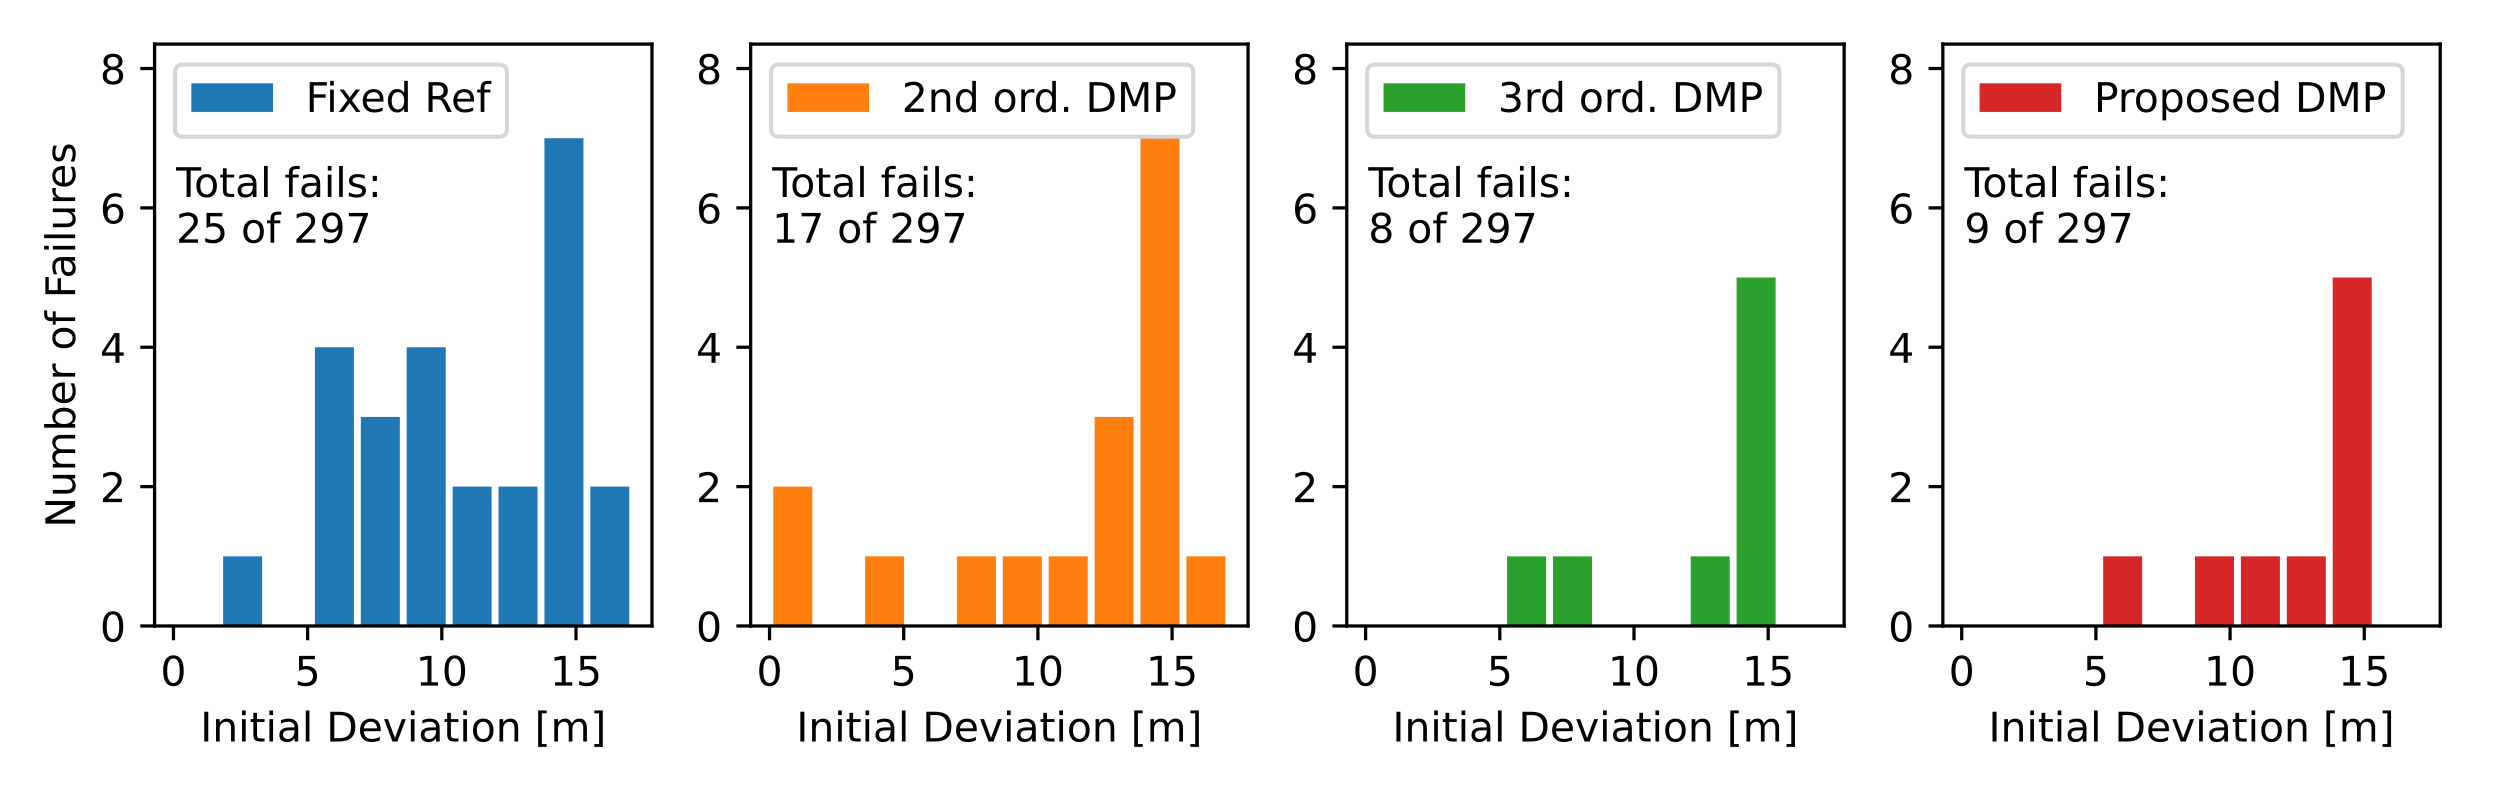 <?xml version="1.0" encoding="utf-8" standalone="no"?>
<!DOCTYPE svg PUBLIC "-//W3C//DTD SVG 1.1//EN"
  "http://www.w3.org/Graphics/SVG/1.1/DTD/svg11.dtd">
<!-- Created with matplotlib (https://matplotlib.org/) -->
<svg height="194.4pt" version="1.1" viewBox="0 0 612 194.4" width="612pt" xmlns="http://www.w3.org/2000/svg" xmlns:xlink="http://www.w3.org/1999/xlink">
 <defs>
  <style type="text/css">*{stroke-linecap:butt;stroke-linejoin:round;}</style>
 </defs>
 <g id="figure_1">
  <g id="patch_1">
   <path d="M 0 194.4 
L 612 194.4 
L 612 0 
L 0 0 
z
" style="fill:#ffffff;"/>
  </g>
  <g id="axes_1">
   <g id="patch_2">
    <path d="M 37.841 153.244 
L 159.6 153.244 
L 159.6 10.8 
L 37.841 10.8 
z
" style="fill:#ffffff;"/>
   </g>
   <g id="patch_3">
    <path clip-path="url(#p7f975243f3)" d="M 43.375 153.244 
L 52.927 153.244 
L 52.927 153.244 
L 43.375 153.244 
z
" style="fill:#1f77b4;"/>
   </g>
   <g id="patch_4">
    <path clip-path="url(#p7f975243f3)" d="M 54.613 153.244 
L 64.165 153.244 
L 64.165 136.185 
L 54.613 136.185 
z
" style="fill:#1f77b4;"/>
   </g>
   <g id="patch_5">
    <path clip-path="url(#p7f975243f3)" d="M 65.85 153.244 
L 75.402 153.244 
L 75.402 153.244 
L 65.85 153.244 
z
" style="fill:#1f77b4;"/>
   </g>
   <g id="patch_6">
    <path clip-path="url(#p7f975243f3)" d="M 77.088 153.244 
L 86.64 153.244 
L 86.64 85.007 
L 77.088 85.007 
z
" style="fill:#1f77b4;"/>
   </g>
   <g id="patch_7">
    <path clip-path="url(#p7f975243f3)" d="M 88.326 153.244 
L 97.878 153.244 
L 97.878 102.066 
L 88.326 102.066 
z
" style="fill:#1f77b4;"/>
   </g>
   <g id="patch_8">
    <path clip-path="url(#p7f975243f3)" d="M 99.563 153.244 
L 109.115 153.244 
L 109.115 85.007 
L 99.563 85.007 
z
" style="fill:#1f77b4;"/>
   </g>
   <g id="patch_9">
    <path clip-path="url(#p7f975243f3)" d="M 110.801 153.244 
L 120.353 153.244 
L 120.353 119.125 
L 110.801 119.125 
z
" style="fill:#1f77b4;"/>
   </g>
   <g id="patch_10">
    <path clip-path="url(#p7f975243f3)" d="M 122.038 153.244 
L 131.59 153.244 
L 131.59 119.125 
L 122.038 119.125 
z
" style="fill:#1f77b4;"/>
   </g>
   <g id="patch_11">
    <path clip-path="url(#p7f975243f3)" d="M 133.276 153.244 
L 142.828 153.244 
L 142.828 33.83 
L 133.276 33.83 
z
" style="fill:#1f77b4;"/>
   </g>
   <g id="patch_12">
    <path clip-path="url(#p7f975243f3)" d="M 144.514 153.244 
L 154.066 153.244 
L 154.066 119.125 
L 144.514 119.125 
z
" style="fill:#1f77b4;"/>
   </g>
   <g id="matplotlib.axis_1">
    <g id="xtick_1">
     <g id="line2d_1">
      <defs>
       <path d="M 0 0 
L 0 3.5 
" id="md93d2b5dda" style="stroke:#000000;stroke-width:0.8;"/>
      </defs>
      <g>
       <use style="stroke:#000000;stroke-width:0.8;" x="42.462" xlink:href="#md93d2b5dda" y="153.244"/>
      </g>
     </g>
     <g id="text_1">
      <!-- 0 -->
      <g transform="translate(39.28 167.842)scale(0.1 -0.1)">
       <defs>
        <path d="M 31.781 66.406 
Q 24.172 66.406 20.328 58.906 
Q 16.5 51.422 16.5 36.375 
Q 16.5 21.391 20.328 13.891 
Q 24.172 6.391 31.781 6.391 
Q 39.453 6.391 43.281 13.891 
Q 47.125 21.391 47.125 36.375 
Q 47.125 51.422 43.281 58.906 
Q 39.453 66.406 31.781 66.406 
z
M 31.781 74.219 
Q 44.047 74.219 50.516 64.516 
Q 56.984 54.828 56.984 36.375 
Q 56.984 17.969 50.516 8.266 
Q 44.047 -1.422 31.781 -1.422 
Q 19.531 -1.422 13.062 8.266 
Q 6.594 17.969 6.594 36.375 
Q 6.594 54.828 13.062 64.516 
Q 19.531 74.219 31.781 74.219 
z
" id="DejaVuSans-48"/>
       </defs>
       <use xlink:href="#DejaVuSans-48"/>
      </g>
     </g>
    </g>
    <g id="xtick_2">
     <g id="line2d_2">
      <g>
       <use style="stroke:#000000;stroke-width:0.8;" x="75.309" xlink:href="#md93d2b5dda" y="153.244"/>
      </g>
     </g>
     <g id="text_2">
      <!-- 5 -->
      <g transform="translate(72.128 167.842)scale(0.1 -0.1)">
       <defs>
        <path d="M 10.797 72.906 
L 49.516 72.906 
L 49.516 64.594 
L 19.828 64.594 
L 19.828 46.734 
Q 21.969 47.469 24.109 47.828 
Q 26.266 48.188 28.422 48.188 
Q 40.625 48.188 47.75 41.5 
Q 54.891 34.812 54.891 23.391 
Q 54.891 11.625 47.562 5.094 
Q 40.234 -1.422 26.906 -1.422 
Q 22.312 -1.422 17.547 -0.641 
Q 12.797 0.141 7.719 1.703 
L 7.719 11.625 
Q 12.109 9.234 16.797 8.062 
Q 21.484 6.891 26.703 6.891 
Q 35.156 6.891 40.078 11.328 
Q 45.016 15.766 45.016 23.391 
Q 45.016 31 40.078 35.438 
Q 35.156 39.891 26.703 39.891 
Q 22.75 39.891 18.812 39.016 
Q 14.891 38.141 10.797 36.281 
z
" id="DejaVuSans-53"/>
       </defs>
       <use xlink:href="#DejaVuSans-53"/>
      </g>
     </g>
    </g>
    <g id="xtick_3">
     <g id="line2d_3">
      <g>
       <use style="stroke:#000000;stroke-width:0.8;" x="108.157" xlink:href="#md93d2b5dda" y="153.244"/>
      </g>
     </g>
     <g id="text_3">
      <!-- 10 -->
      <g transform="translate(101.795 167.842)scale(0.1 -0.1)">
       <defs>
        <path d="M 12.406 8.297 
L 28.516 8.297 
L 28.516 63.922 
L 10.984 60.406 
L 10.984 69.391 
L 28.422 72.906 
L 38.281 72.906 
L 38.281 8.297 
L 54.391 8.297 
L 54.391 0 
L 12.406 0 
z
" id="DejaVuSans-49"/>
       </defs>
       <use xlink:href="#DejaVuSans-49"/>
       <use x="63.623" xlink:href="#DejaVuSans-48"/>
      </g>
     </g>
    </g>
    <g id="xtick_4">
     <g id="line2d_4">
      <g>
       <use style="stroke:#000000;stroke-width:0.8;" x="141.005" xlink:href="#md93d2b5dda" y="153.244"/>
      </g>
     </g>
     <g id="text_4">
      <!-- 15 -->
      <g transform="translate(134.642 167.842)scale(0.1 -0.1)">
       <use xlink:href="#DejaVuSans-49"/>
       <use x="63.623" xlink:href="#DejaVuSans-53"/>
      </g>
     </g>
    </g>
    <g id="text_5">
     <!-- Initial Deviation [m] -->
     <g transform="translate(49.019 181.52)scale(0.1 -0.1)">
      <defs>
       <path d="M 9.812 72.906 
L 19.672 72.906 
L 19.672 0 
L 9.812 0 
z
" id="DejaVuSans-73"/>
       <path d="M 54.891 33.016 
L 54.891 0 
L 45.906 0 
L 45.906 32.719 
Q 45.906 40.484 42.875 44.328 
Q 39.844 48.188 33.797 48.188 
Q 26.516 48.188 22.312 43.547 
Q 18.109 38.922 18.109 30.906 
L 18.109 0 
L 9.078 0 
L 9.078 54.688 
L 18.109 54.688 
L 18.109 46.188 
Q 21.344 51.125 25.703 53.562 
Q 30.078 56 35.797 56 
Q 45.219 56 50.047 50.172 
Q 54.891 44.344 54.891 33.016 
z
" id="DejaVuSans-110"/>
       <path d="M 9.422 54.688 
L 18.406 54.688 
L 18.406 0 
L 9.422 0 
z
M 9.422 75.984 
L 18.406 75.984 
L 18.406 64.594 
L 9.422 64.594 
z
" id="DejaVuSans-105"/>
       <path d="M 18.312 70.219 
L 18.312 54.688 
L 36.812 54.688 
L 36.812 47.703 
L 18.312 47.703 
L 18.312 18.016 
Q 18.312 11.328 20.141 9.422 
Q 21.969 7.516 27.594 7.516 
L 36.812 7.516 
L 36.812 0 
L 27.594 0 
Q 17.188 0 13.234 3.875 
Q 9.281 7.766 9.281 18.016 
L 9.281 47.703 
L 2.688 47.703 
L 2.688 54.688 
L 9.281 54.688 
L 9.281 70.219 
z
" id="DejaVuSans-116"/>
       <path d="M 34.281 27.484 
Q 23.391 27.484 19.188 25 
Q 14.984 22.516 14.984 16.5 
Q 14.984 11.719 18.141 8.906 
Q 21.297 6.109 26.703 6.109 
Q 34.188 6.109 38.703 11.406 
Q 43.219 16.703 43.219 25.484 
L 43.219 27.484 
z
M 52.203 31.203 
L 52.203 0 
L 43.219 0 
L 43.219 8.297 
Q 40.141 3.328 35.547 0.953 
Q 30.953 -1.422 24.312 -1.422 
Q 15.922 -1.422 10.953 3.297 
Q 6 8.016 6 15.922 
Q 6 25.141 12.172 29.828 
Q 18.359 34.516 30.609 34.516 
L 43.219 34.516 
L 43.219 35.406 
Q 43.219 41.609 39.141 45 
Q 35.062 48.391 27.688 48.391 
Q 23 48.391 18.547 47.266 
Q 14.109 46.141 10.016 43.891 
L 10.016 52.203 
Q 14.938 54.109 19.578 55.047 
Q 24.219 56 28.609 56 
Q 40.484 56 46.344 49.844 
Q 52.203 43.703 52.203 31.203 
z
" id="DejaVuSans-97"/>
       <path d="M 9.422 75.984 
L 18.406 75.984 
L 18.406 0 
L 9.422 0 
z
" id="DejaVuSans-108"/>
       <path id="DejaVuSans-32"/>
       <path d="M 19.672 64.797 
L 19.672 8.109 
L 31.594 8.109 
Q 46.688 8.109 53.688 14.938 
Q 60.688 21.781 60.688 36.531 
Q 60.688 51.172 53.688 57.984 
Q 46.688 64.797 31.594 64.797 
z
M 9.812 72.906 
L 30.078 72.906 
Q 51.266 72.906 61.172 64.094 
Q 71.094 55.281 71.094 36.531 
Q 71.094 17.672 61.125 8.828 
Q 51.172 0 30.078 0 
L 9.812 0 
z
" id="DejaVuSans-68"/>
       <path d="M 56.203 29.594 
L 56.203 25.203 
L 14.891 25.203 
Q 15.484 15.922 20.484 11.062 
Q 25.484 6.203 34.422 6.203 
Q 39.594 6.203 44.453 7.469 
Q 49.312 8.734 54.109 11.281 
L 54.109 2.781 
Q 49.266 0.734 44.188 -0.344 
Q 39.109 -1.422 33.891 -1.422 
Q 20.797 -1.422 13.156 6.188 
Q 5.516 13.812 5.516 26.812 
Q 5.516 40.234 12.766 48.109 
Q 20.016 56 32.328 56 
Q 43.359 56 49.781 48.891 
Q 56.203 41.797 56.203 29.594 
z
M 47.219 32.234 
Q 47.125 39.594 43.094 43.984 
Q 39.062 48.391 32.422 48.391 
Q 24.906 48.391 20.391 44.141 
Q 15.875 39.891 15.188 32.172 
z
" id="DejaVuSans-101"/>
       <path d="M 2.984 54.688 
L 12.5 54.688 
L 29.594 8.797 
L 46.688 54.688 
L 56.203 54.688 
L 35.688 0 
L 23.484 0 
z
" id="DejaVuSans-118"/>
       <path d="M 30.609 48.391 
Q 23.391 48.391 19.188 42.75 
Q 14.984 37.109 14.984 27.297 
Q 14.984 17.484 19.156 11.844 
Q 23.344 6.203 30.609 6.203 
Q 37.797 6.203 41.984 11.859 
Q 46.188 17.531 46.188 27.297 
Q 46.188 37.016 41.984 42.703 
Q 37.797 48.391 30.609 48.391 
z
M 30.609 56 
Q 42.328 56 49.016 48.375 
Q 55.719 40.766 55.719 27.297 
Q 55.719 13.875 49.016 6.219 
Q 42.328 -1.422 30.609 -1.422 
Q 18.844 -1.422 12.172 6.219 
Q 5.516 13.875 5.516 27.297 
Q 5.516 40.766 12.172 48.375 
Q 18.844 56 30.609 56 
z
" id="DejaVuSans-111"/>
       <path d="M 8.594 75.984 
L 29.297 75.984 
L 29.297 69 
L 17.578 69 
L 17.578 -6.203 
L 29.297 -6.203 
L 29.297 -13.188 
L 8.594 -13.188 
z
" id="DejaVuSans-91"/>
       <path d="M 52 44.188 
Q 55.375 50.25 60.062 53.125 
Q 64.75 56 71.094 56 
Q 79.641 56 84.281 50.016 
Q 88.922 44.047 88.922 33.016 
L 88.922 0 
L 79.891 0 
L 79.891 32.719 
Q 79.891 40.578 77.094 44.375 
Q 74.312 48.188 68.609 48.188 
Q 61.625 48.188 57.562 43.547 
Q 53.516 38.922 53.516 30.906 
L 53.516 0 
L 44.484 0 
L 44.484 32.719 
Q 44.484 40.625 41.703 44.406 
Q 38.922 48.188 33.109 48.188 
Q 26.219 48.188 22.156 43.531 
Q 18.109 38.875 18.109 30.906 
L 18.109 0 
L 9.078 0 
L 9.078 54.688 
L 18.109 54.688 
L 18.109 46.188 
Q 21.188 51.219 25.484 53.609 
Q 29.781 56 35.688 56 
Q 41.656 56 45.828 52.969 
Q 50 49.953 52 44.188 
z
" id="DejaVuSans-109"/>
       <path d="M 30.422 75.984 
L 30.422 -13.188 
L 9.719 -13.188 
L 9.719 -6.203 
L 21.391 -6.203 
L 21.391 69 
L 9.719 69 
L 9.719 75.984 
z
" id="DejaVuSans-93"/>
      </defs>
      <use xlink:href="#DejaVuSans-73"/>
      <use x="29.492" xlink:href="#DejaVuSans-110"/>
      <use x="92.871" xlink:href="#DejaVuSans-105"/>
      <use x="120.654" xlink:href="#DejaVuSans-116"/>
      <use x="159.863" xlink:href="#DejaVuSans-105"/>
      <use x="187.646" xlink:href="#DejaVuSans-97"/>
      <use x="248.926" xlink:href="#DejaVuSans-108"/>
      <use x="276.709" xlink:href="#DejaVuSans-32"/>
      <use x="308.496" xlink:href="#DejaVuSans-68"/>
      <use x="385.498" xlink:href="#DejaVuSans-101"/>
      <use x="447.021" xlink:href="#DejaVuSans-118"/>
      <use x="506.201" xlink:href="#DejaVuSans-105"/>
      <use x="533.984" xlink:href="#DejaVuSans-97"/>
      <use x="595.264" xlink:href="#DejaVuSans-116"/>
      <use x="634.473" xlink:href="#DejaVuSans-105"/>
      <use x="662.256" xlink:href="#DejaVuSans-111"/>
      <use x="723.438" xlink:href="#DejaVuSans-110"/>
      <use x="786.816" xlink:href="#DejaVuSans-32"/>
      <use x="818.604" xlink:href="#DejaVuSans-91"/>
      <use x="857.617" xlink:href="#DejaVuSans-109"/>
      <use x="955.029" xlink:href="#DejaVuSans-93"/>
     </g>
    </g>
   </g>
   <g id="matplotlib.axis_2">
    <g id="ytick_1">
     <g id="line2d_5">
      <defs>
       <path d="M 0 0 
L -3.5 0 
" id="m0d7e232a7a" style="stroke:#000000;stroke-width:0.8;"/>
      </defs>
      <g>
       <use style="stroke:#000000;stroke-width:0.8;" x="37.841" xlink:href="#m0d7e232a7a" y="153.244"/>
      </g>
     </g>
     <g id="text_6">
      <!-- 0 -->
      <g transform="translate(24.478 157.043)scale(0.1 -0.1)">
       <use xlink:href="#DejaVuSans-48"/>
      </g>
     </g>
    </g>
    <g id="ytick_2">
     <g id="line2d_6">
      <g>
       <use style="stroke:#000000;stroke-width:0.8;" x="37.841" xlink:href="#m0d7e232a7a" y="119.125"/>
      </g>
     </g>
     <g id="text_7">
      <!-- 2 -->
      <g transform="translate(24.478 122.925)scale(0.1 -0.1)">
       <defs>
        <path d="M 19.188 8.297 
L 53.609 8.297 
L 53.609 0 
L 7.328 0 
L 7.328 8.297 
Q 12.938 14.109 22.625 23.891 
Q 32.328 33.688 34.812 36.531 
Q 39.547 41.844 41.422 45.531 
Q 43.312 49.219 43.312 52.781 
Q 43.312 58.594 39.234 62.25 
Q 35.156 65.922 28.609 65.922 
Q 23.969 65.922 18.812 64.312 
Q 13.672 62.703 7.812 59.422 
L 7.812 69.391 
Q 13.766 71.781 18.938 73 
Q 24.125 74.219 28.422 74.219 
Q 39.75 74.219 46.484 68.547 
Q 53.219 62.891 53.219 53.422 
Q 53.219 48.922 51.531 44.891 
Q 49.859 40.875 45.406 35.406 
Q 44.188 33.984 37.641 27.219 
Q 31.109 20.453 19.188 8.297 
z
" id="DejaVuSans-50"/>
       </defs>
       <use xlink:href="#DejaVuSans-50"/>
      </g>
     </g>
    </g>
    <g id="ytick_3">
     <g id="line2d_7">
      <g>
       <use style="stroke:#000000;stroke-width:0.8;" x="37.841" xlink:href="#m0d7e232a7a" y="85.007"/>
      </g>
     </g>
     <g id="text_8">
      <!-- 4 -->
      <g transform="translate(24.478 88.806)scale(0.1 -0.1)">
       <defs>
        <path d="M 37.797 64.312 
L 12.891 25.391 
L 37.797 25.391 
z
M 35.203 72.906 
L 47.609 72.906 
L 47.609 25.391 
L 58.016 25.391 
L 58.016 17.188 
L 47.609 17.188 
L 47.609 0 
L 37.797 0 
L 37.797 17.188 
L 4.891 17.188 
L 4.891 26.703 
z
" id="DejaVuSans-52"/>
       </defs>
       <use xlink:href="#DejaVuSans-52"/>
      </g>
     </g>
    </g>
    <g id="ytick_4">
     <g id="line2d_8">
      <g>
       <use style="stroke:#000000;stroke-width:0.8;" x="37.841" xlink:href="#m0d7e232a7a" y="50.889"/>
      </g>
     </g>
     <g id="text_9">
      <!-- 6 -->
      <g transform="translate(24.478 54.688)scale(0.1 -0.1)">
       <defs>
        <path d="M 33.016 40.375 
Q 26.375 40.375 22.484 35.828 
Q 18.609 31.297 18.609 23.391 
Q 18.609 15.531 22.484 10.953 
Q 26.375 6.391 33.016 6.391 
Q 39.656 6.391 43.531 10.953 
Q 47.406 15.531 47.406 23.391 
Q 47.406 31.297 43.531 35.828 
Q 39.656 40.375 33.016 40.375 
z
M 52.594 71.297 
L 52.594 62.312 
Q 48.875 64.062 45.094 64.984 
Q 41.312 65.922 37.594 65.922 
Q 27.828 65.922 22.672 59.328 
Q 17.531 52.734 16.797 39.406 
Q 19.672 43.656 24.016 45.922 
Q 28.375 48.188 33.594 48.188 
Q 44.578 48.188 50.953 41.516 
Q 57.328 34.859 57.328 23.391 
Q 57.328 12.156 50.688 5.359 
Q 44.047 -1.422 33.016 -1.422 
Q 20.359 -1.422 13.672 8.266 
Q 6.984 17.969 6.984 36.375 
Q 6.984 53.656 15.188 63.938 
Q 23.391 74.219 37.203 74.219 
Q 40.922 74.219 44.703 73.484 
Q 48.484 72.75 52.594 71.297 
z
" id="DejaVuSans-54"/>
       </defs>
       <use xlink:href="#DejaVuSans-54"/>
      </g>
     </g>
    </g>
    <g id="ytick_5">
     <g id="line2d_9">
      <g>
       <use style="stroke:#000000;stroke-width:0.8;" x="37.841" xlink:href="#m0d7e232a7a" y="16.771"/>
      </g>
     </g>
     <g id="text_10">
      <!-- 8 -->
      <g transform="translate(24.478 20.57)scale(0.1 -0.1)">
       <defs>
        <path d="M 31.781 34.625 
Q 24.75 34.625 20.719 30.859 
Q 16.703 27.094 16.703 20.516 
Q 16.703 13.922 20.719 10.156 
Q 24.75 6.391 31.781 6.391 
Q 38.812 6.391 42.859 10.172 
Q 46.922 13.969 46.922 20.516 
Q 46.922 27.094 42.891 30.859 
Q 38.875 34.625 31.781 34.625 
z
M 21.922 38.812 
Q 15.578 40.375 12.031 44.719 
Q 8.5 49.078 8.5 55.328 
Q 8.5 64.062 14.719 69.141 
Q 20.953 74.219 31.781 74.219 
Q 42.672 74.219 48.875 69.141 
Q 55.078 64.062 55.078 55.328 
Q 55.078 49.078 51.531 44.719 
Q 48 40.375 41.703 38.812 
Q 48.828 37.156 52.797 32.312 
Q 56.781 27.484 56.781 20.516 
Q 56.781 9.906 50.312 4.234 
Q 43.844 -1.422 31.781 -1.422 
Q 19.734 -1.422 13.25 4.234 
Q 6.781 9.906 6.781 20.516 
Q 6.781 27.484 10.781 32.312 
Q 14.797 37.156 21.922 38.812 
z
M 18.312 54.391 
Q 18.312 48.734 21.844 45.562 
Q 25.391 42.391 31.781 42.391 
Q 38.141 42.391 41.719 45.562 
Q 45.312 48.734 45.312 54.391 
Q 45.312 60.062 41.719 63.234 
Q 38.141 66.406 31.781 66.406 
Q 25.391 66.406 21.844 63.234 
Q 18.312 60.062 18.312 54.391 
z
" id="DejaVuSans-56"/>
       </defs>
       <use xlink:href="#DejaVuSans-56"/>
      </g>
     </g>
    </g>
    <g id="text_11">
     <!-- Number of Failures -->
     <g transform="translate(18.398 129.16)rotate(-90)scale(0.1 -0.1)">
      <defs>
       <path d="M 9.812 72.906 
L 23.094 72.906 
L 55.422 11.922 
L 55.422 72.906 
L 64.984 72.906 
L 64.984 0 
L 51.703 0 
L 19.391 60.984 
L 19.391 0 
L 9.812 0 
z
" id="DejaVuSans-78"/>
       <path d="M 8.5 21.578 
L 8.5 54.688 
L 17.484 54.688 
L 17.484 21.922 
Q 17.484 14.156 20.5 10.266 
Q 23.531 6.391 29.594 6.391 
Q 36.859 6.391 41.078 11.031 
Q 45.312 15.672 45.312 23.688 
L 45.312 54.688 
L 54.297 54.688 
L 54.297 0 
L 45.312 0 
L 45.312 8.406 
Q 42.047 3.422 37.719 1 
Q 33.406 -1.422 27.688 -1.422 
Q 18.266 -1.422 13.375 4.438 
Q 8.5 10.297 8.5 21.578 
z
M 31.109 56 
z
" id="DejaVuSans-117"/>
       <path d="M 48.688 27.297 
Q 48.688 37.203 44.609 42.844 
Q 40.531 48.484 33.406 48.484 
Q 26.266 48.484 22.188 42.844 
Q 18.109 37.203 18.109 27.297 
Q 18.109 17.391 22.188 11.75 
Q 26.266 6.109 33.406 6.109 
Q 40.531 6.109 44.609 11.75 
Q 48.688 17.391 48.688 27.297 
z
M 18.109 46.391 
Q 20.953 51.266 25.266 53.625 
Q 29.594 56 35.594 56 
Q 45.562 56 51.781 48.094 
Q 58.016 40.188 58.016 27.297 
Q 58.016 14.406 51.781 6.484 
Q 45.562 -1.422 35.594 -1.422 
Q 29.594 -1.422 25.266 0.953 
Q 20.953 3.328 18.109 8.203 
L 18.109 0 
L 9.078 0 
L 9.078 75.984 
L 18.109 75.984 
z
" id="DejaVuSans-98"/>
       <path d="M 41.109 46.297 
Q 39.594 47.172 37.812 47.578 
Q 36.031 48 33.891 48 
Q 26.266 48 22.188 43.047 
Q 18.109 38.094 18.109 28.812 
L 18.109 0 
L 9.078 0 
L 9.078 54.688 
L 18.109 54.688 
L 18.109 46.188 
Q 20.953 51.172 25.484 53.578 
Q 30.031 56 36.531 56 
Q 37.453 56 38.578 55.875 
Q 39.703 55.766 41.062 55.516 
z
" id="DejaVuSans-114"/>
       <path d="M 37.109 75.984 
L 37.109 68.5 
L 28.516 68.5 
Q 23.688 68.5 21.797 66.547 
Q 19.922 64.594 19.922 59.516 
L 19.922 54.688 
L 34.719 54.688 
L 34.719 47.703 
L 19.922 47.703 
L 19.922 0 
L 10.891 0 
L 10.891 47.703 
L 2.297 47.703 
L 2.297 54.688 
L 10.891 54.688 
L 10.891 58.5 
Q 10.891 67.625 15.141 71.797 
Q 19.391 75.984 28.609 75.984 
z
" id="DejaVuSans-102"/>
       <path d="M 9.812 72.906 
L 51.703 72.906 
L 51.703 64.594 
L 19.672 64.594 
L 19.672 43.109 
L 48.578 43.109 
L 48.578 34.812 
L 19.672 34.812 
L 19.672 0 
L 9.812 0 
z
" id="DejaVuSans-70"/>
       <path d="M 44.281 53.078 
L 44.281 44.578 
Q 40.484 46.531 36.375 47.5 
Q 32.281 48.484 27.875 48.484 
Q 21.188 48.484 17.844 46.438 
Q 14.5 44.391 14.5 40.281 
Q 14.5 37.156 16.891 35.375 
Q 19.281 33.594 26.516 31.984 
L 29.594 31.297 
Q 39.156 29.25 43.188 25.516 
Q 47.219 21.781 47.219 15.094 
Q 47.219 7.469 41.188 3.016 
Q 35.156 -1.422 24.609 -1.422 
Q 20.219 -1.422 15.453 -0.562 
Q 10.688 0.297 5.422 2 
L 5.422 11.281 
Q 10.406 8.688 15.234 7.391 
Q 20.062 6.109 24.812 6.109 
Q 31.156 6.109 34.562 8.281 
Q 37.984 10.453 37.984 14.406 
Q 37.984 18.062 35.516 20.016 
Q 33.062 21.969 24.703 23.781 
L 21.578 24.516 
Q 13.234 26.266 9.516 29.906 
Q 5.812 33.547 5.812 39.891 
Q 5.812 47.609 11.281 51.797 
Q 16.75 56 26.812 56 
Q 31.781 56 36.172 55.266 
Q 40.578 54.547 44.281 53.078 
z
" id="DejaVuSans-115"/>
      </defs>
      <use xlink:href="#DejaVuSans-78"/>
      <use x="74.805" xlink:href="#DejaVuSans-117"/>
      <use x="138.184" xlink:href="#DejaVuSans-109"/>
      <use x="235.596" xlink:href="#DejaVuSans-98"/>
      <use x="299.072" xlink:href="#DejaVuSans-101"/>
      <use x="360.596" xlink:href="#DejaVuSans-114"/>
      <use x="401.709" xlink:href="#DejaVuSans-32"/>
      <use x="433.496" xlink:href="#DejaVuSans-111"/>
      <use x="494.678" xlink:href="#DejaVuSans-102"/>
      <use x="529.883" xlink:href="#DejaVuSans-32"/>
      <use x="561.67" xlink:href="#DejaVuSans-70"/>
      <use x="610.064" xlink:href="#DejaVuSans-97"/>
      <use x="671.344" xlink:href="#DejaVuSans-105"/>
      <use x="699.127" xlink:href="#DejaVuSans-108"/>
      <use x="726.91" xlink:href="#DejaVuSans-117"/>
      <use x="790.289" xlink:href="#DejaVuSans-114"/>
      <use x="829.152" xlink:href="#DejaVuSans-101"/>
      <use x="890.676" xlink:href="#DejaVuSans-115"/>
     </g>
    </g>
   </g>
   <g id="patch_13">
    <path d="M 37.841 153.244 
L 37.841 10.8 
" style="fill:none;stroke:#000000;stroke-linecap:square;stroke-linejoin:miter;stroke-width:0.8;"/>
   </g>
   <g id="patch_14">
    <path d="M 159.6 153.244 
L 159.6 10.8 
" style="fill:none;stroke:#000000;stroke-linecap:square;stroke-linejoin:miter;stroke-width:0.8;"/>
   </g>
   <g id="patch_15">
    <path d="M 37.841 153.244 
L 159.6 153.244 
" style="fill:none;stroke:#000000;stroke-linecap:square;stroke-linejoin:miter;stroke-width:0.8;"/>
   </g>
   <g id="patch_16">
    <path d="M 37.841 10.8 
L 159.6 10.8 
" style="fill:none;stroke:#000000;stroke-linecap:square;stroke-linejoin:miter;stroke-width:0.8;"/>
   </g>
   <g id="text_12">
    <!-- Total fails:  -->
    <g transform="translate(43.119 48.221)scale(0.1 -0.1)">
     <defs>
      <path d="M -0.297 72.906 
L 61.375 72.906 
L 61.375 64.594 
L 35.5 64.594 
L 35.5 0 
L 25.594 0 
L 25.594 64.594 
L -0.297 64.594 
z
" id="DejaVuSans-84"/>
      <path d="M 11.719 12.406 
L 22.016 12.406 
L 22.016 0 
L 11.719 0 
z
M 11.719 51.703 
L 22.016 51.703 
L 22.016 39.312 
L 11.719 39.312 
z
" id="DejaVuSans-58"/>
     </defs>
     <use xlink:href="#DejaVuSans-84"/>
     <use x="44.084" xlink:href="#DejaVuSans-111"/>
     <use x="105.266" xlink:href="#DejaVuSans-116"/>
     <use x="144.475" xlink:href="#DejaVuSans-97"/>
     <use x="205.754" xlink:href="#DejaVuSans-108"/>
     <use x="233.537" xlink:href="#DejaVuSans-32"/>
     <use x="265.324" xlink:href="#DejaVuSans-102"/>
     <use x="300.529" xlink:href="#DejaVuSans-97"/>
     <use x="361.809" xlink:href="#DejaVuSans-105"/>
     <use x="389.592" xlink:href="#DejaVuSans-108"/>
     <use x="417.375" xlink:href="#DejaVuSans-115"/>
     <use x="469.475" xlink:href="#DejaVuSans-58"/>
     <use x="503.166" xlink:href="#DejaVuSans-32"/>
    </g>
    <!-- 25 of 297 -->
    <g transform="translate(43.119 59.419)scale(0.1 -0.1)">
     <defs>
      <path d="M 10.984 1.516 
L 10.984 10.5 
Q 14.703 8.734 18.5 7.812 
Q 22.312 6.891 25.984 6.891 
Q 35.75 6.891 40.891 13.453 
Q 46.047 20.016 46.781 33.406 
Q 43.953 29.203 39.594 26.953 
Q 35.25 24.703 29.984 24.703 
Q 19.047 24.703 12.672 31.312 
Q 6.297 37.938 6.297 49.422 
Q 6.297 60.641 12.938 67.422 
Q 19.578 74.219 30.609 74.219 
Q 43.266 74.219 49.922 64.516 
Q 56.594 54.828 56.594 36.375 
Q 56.594 19.141 48.406 8.859 
Q 40.234 -1.422 26.422 -1.422 
Q 22.703 -1.422 18.891 -0.688 
Q 15.094 0.047 10.984 1.516 
z
M 30.609 32.422 
Q 37.25 32.422 41.125 36.953 
Q 45.016 41.5 45.016 49.422 
Q 45.016 57.281 41.125 61.844 
Q 37.25 66.406 30.609 66.406 
Q 23.969 66.406 20.094 61.844 
Q 16.219 57.281 16.219 49.422 
Q 16.219 41.5 20.094 36.953 
Q 23.969 32.422 30.609 32.422 
z
" id="DejaVuSans-57"/>
      <path d="M 8.203 72.906 
L 55.078 72.906 
L 55.078 68.703 
L 28.609 0 
L 18.312 0 
L 43.219 64.594 
L 8.203 64.594 
z
" id="DejaVuSans-55"/>
     </defs>
     <use xlink:href="#DejaVuSans-50"/>
     <use x="63.623" xlink:href="#DejaVuSans-53"/>
     <use x="127.246" xlink:href="#DejaVuSans-32"/>
     <use x="159.033" xlink:href="#DejaVuSans-111"/>
     <use x="220.215" xlink:href="#DejaVuSans-102"/>
     <use x="255.42" xlink:href="#DejaVuSans-32"/>
     <use x="287.207" xlink:href="#DejaVuSans-50"/>
     <use x="350.83" xlink:href="#DejaVuSans-57"/>
     <use x="414.453" xlink:href="#DejaVuSans-55"/>
    </g>
   </g>
   <g id="legend_1">
    <g id="patch_17">
     <path d="M 44.841 33.478 
L 122.103 33.478 
Q 124.103 33.478 124.103 31.478 
L 124.103 17.8 
Q 124.103 15.8 122.103 15.8 
L 44.841 15.8 
Q 42.841 15.8 42.841 17.8 
L 42.841 31.478 
Q 42.841 33.478 44.841 33.478 
z
" style="fill:#ffffff;opacity:0.8;stroke:#cccccc;stroke-linejoin:miter;"/>
    </g>
    <g id="patch_18">
     <path d="M 46.841 27.398 
L 66.841 27.398 
L 66.841 20.398 
L 46.841 20.398 
z
" style="fill:#1f77b4;"/>
    </g>
    <g id="text_13">
     <!-- Fixed Ref -->
     <g transform="translate(74.841 27.398)scale(0.1 -0.1)">
      <defs>
       <path d="M 54.891 54.688 
L 35.109 28.078 
L 55.906 0 
L 45.312 0 
L 29.391 21.484 
L 13.484 0 
L 2.875 0 
L 24.125 28.609 
L 4.688 54.688 
L 15.281 54.688 
L 29.781 35.203 
L 44.281 54.688 
z
" id="DejaVuSans-120"/>
       <path d="M 45.406 46.391 
L 45.406 75.984 
L 54.391 75.984 
L 54.391 0 
L 45.406 0 
L 45.406 8.203 
Q 42.578 3.328 38.25 0.953 
Q 33.938 -1.422 27.875 -1.422 
Q 17.969 -1.422 11.734 6.484 
Q 5.516 14.406 5.516 27.297 
Q 5.516 40.188 11.734 48.094 
Q 17.969 56 27.875 56 
Q 33.938 56 38.25 53.625 
Q 42.578 51.266 45.406 46.391 
z
M 14.797 27.297 
Q 14.797 17.391 18.875 11.75 
Q 22.953 6.109 30.078 6.109 
Q 37.203 6.109 41.297 11.75 
Q 45.406 17.391 45.406 27.297 
Q 45.406 37.203 41.297 42.844 
Q 37.203 48.484 30.078 48.484 
Q 22.953 48.484 18.875 42.844 
Q 14.797 37.203 14.797 27.297 
z
" id="DejaVuSans-100"/>
       <path d="M 44.391 34.188 
Q 47.562 33.109 50.562 29.594 
Q 53.562 26.078 56.594 19.922 
L 66.609 0 
L 56 0 
L 46.688 18.703 
Q 43.062 26.031 39.672 28.422 
Q 36.281 30.812 30.422 30.812 
L 19.672 30.812 
L 19.672 0 
L 9.812 0 
L 9.812 72.906 
L 32.078 72.906 
Q 44.578 72.906 50.734 67.672 
Q 56.891 62.453 56.891 51.906 
Q 56.891 45.016 53.688 40.469 
Q 50.484 35.938 44.391 34.188 
z
M 19.672 64.797 
L 19.672 38.922 
L 32.078 38.922 
Q 39.203 38.922 42.844 42.219 
Q 46.484 45.516 46.484 51.906 
Q 46.484 58.297 42.844 61.547 
Q 39.203 64.797 32.078 64.797 
z
" id="DejaVuSans-82"/>
      </defs>
      <use xlink:href="#DejaVuSans-70"/>
      <use x="50.27" xlink:href="#DejaVuSans-105"/>
      <use x="78.053" xlink:href="#DejaVuSans-120"/>
      <use x="134.107" xlink:href="#DejaVuSans-101"/>
      <use x="195.631" xlink:href="#DejaVuSans-100"/>
      <use x="259.107" xlink:href="#DejaVuSans-32"/>
      <use x="290.895" xlink:href="#DejaVuSans-82"/>
      <use x="355.877" xlink:href="#DejaVuSans-101"/>
      <use x="417.4" xlink:href="#DejaVuSans-102"/>
     </g>
    </g>
   </g>
  </g>
  <g id="axes_2">
   <g id="patch_19">
    <path d="M 183.763 153.244 
L 305.522 153.244 
L 305.522 10.8 
L 183.763 10.8 
z
" style="fill:#ffffff;"/>
   </g>
   <g id="patch_20">
    <path clip-path="url(#pe0a18859b6)" d="M 189.297 153.244 
L 198.849 153.244 
L 198.849 119.125 
L 189.297 119.125 
z
" style="fill:#ff7f0e;"/>
   </g>
   <g id="patch_21">
    <path clip-path="url(#pe0a18859b6)" d="M 200.535 153.244 
L 210.087 153.244 
L 210.087 153.244 
L 200.535 153.244 
z
" style="fill:#ff7f0e;"/>
   </g>
   <g id="patch_22">
    <path clip-path="url(#pe0a18859b6)" d="M 211.773 153.244 
L 221.324 153.244 
L 221.324 136.185 
L 211.773 136.185 
z
" style="fill:#ff7f0e;"/>
   </g>
   <g id="patch_23">
    <path clip-path="url(#pe0a18859b6)" d="M 223.01 153.244 
L 232.562 153.244 
L 232.562 153.244 
L 223.01 153.244 
z
" style="fill:#ff7f0e;"/>
   </g>
   <g id="patch_24">
    <path clip-path="url(#pe0a18859b6)" d="M 234.248 153.244 
L 243.8 153.244 
L 243.8 136.185 
L 234.248 136.185 
z
" style="fill:#ff7f0e;"/>
   </g>
   <g id="patch_25">
    <path clip-path="url(#pe0a18859b6)" d="M 245.485 153.244 
L 255.037 153.244 
L 255.037 136.185 
L 245.485 136.185 
z
" style="fill:#ff7f0e;"/>
   </g>
   <g id="patch_26">
    <path clip-path="url(#pe0a18859b6)" d="M 256.723 153.244 
L 266.275 153.244 
L 266.275 136.185 
L 256.723 136.185 
z
" style="fill:#ff7f0e;"/>
   </g>
   <g id="patch_27">
    <path clip-path="url(#pe0a18859b6)" d="M 267.961 153.244 
L 277.513 153.244 
L 277.513 102.066 
L 267.961 102.066 
z
" style="fill:#ff7f0e;"/>
   </g>
   <g id="patch_28">
    <path clip-path="url(#pe0a18859b6)" d="M 279.198 153.244 
L 288.75 153.244 
L 288.75 33.83 
L 279.198 33.83 
z
" style="fill:#ff7f0e;"/>
   </g>
   <g id="patch_29">
    <path clip-path="url(#pe0a18859b6)" d="M 290.436 153.244 
L 299.988 153.244 
L 299.988 136.185 
L 290.436 136.185 
z
" style="fill:#ff7f0e;"/>
   </g>
   <g id="matplotlib.axis_3">
    <g id="xtick_5">
     <g id="line2d_10">
      <g>
       <use style="stroke:#000000;stroke-width:0.8;" x="188.384" xlink:href="#md93d2b5dda" y="153.244"/>
      </g>
     </g>
     <g id="text_14">
      <!-- 0 -->
      <g transform="translate(185.202 167.842)scale(0.1 -0.1)">
       <use xlink:href="#DejaVuSans-48"/>
      </g>
     </g>
    </g>
    <g id="xtick_6">
     <g id="line2d_11">
      <g>
       <use style="stroke:#000000;stroke-width:0.8;" x="221.231" xlink:href="#md93d2b5dda" y="153.244"/>
      </g>
     </g>
     <g id="text_15">
      <!-- 5 -->
      <g transform="translate(218.05 167.842)scale(0.1 -0.1)">
       <use xlink:href="#DejaVuSans-53"/>
      </g>
     </g>
    </g>
    <g id="xtick_7">
     <g id="line2d_12">
      <g>
       <use style="stroke:#000000;stroke-width:0.8;" x="254.079" xlink:href="#md93d2b5dda" y="153.244"/>
      </g>
     </g>
     <g id="text_16">
      <!-- 10 -->
      <g transform="translate(247.717 167.842)scale(0.1 -0.1)">
       <use xlink:href="#DejaVuSans-49"/>
       <use x="63.623" xlink:href="#DejaVuSans-48"/>
      </g>
     </g>
    </g>
    <g id="xtick_8">
     <g id="line2d_13">
      <g>
       <use style="stroke:#000000;stroke-width:0.8;" x="286.927" xlink:href="#md93d2b5dda" y="153.244"/>
      </g>
     </g>
     <g id="text_17">
      <!-- 15 -->
      <g transform="translate(280.564 167.842)scale(0.1 -0.1)">
       <use xlink:href="#DejaVuSans-49"/>
       <use x="63.623" xlink:href="#DejaVuSans-53"/>
      </g>
     </g>
    </g>
    <g id="text_18">
     <!-- Initial Deviation [m] -->
     <g transform="translate(194.941 181.52)scale(0.1 -0.1)">
      <use xlink:href="#DejaVuSans-73"/>
      <use x="29.492" xlink:href="#DejaVuSans-110"/>
      <use x="92.871" xlink:href="#DejaVuSans-105"/>
      <use x="120.654" xlink:href="#DejaVuSans-116"/>
      <use x="159.863" xlink:href="#DejaVuSans-105"/>
      <use x="187.646" xlink:href="#DejaVuSans-97"/>
      <use x="248.926" xlink:href="#DejaVuSans-108"/>
      <use x="276.709" xlink:href="#DejaVuSans-32"/>
      <use x="308.496" xlink:href="#DejaVuSans-68"/>
      <use x="385.498" xlink:href="#DejaVuSans-101"/>
      <use x="447.021" xlink:href="#DejaVuSans-118"/>
      <use x="506.201" xlink:href="#DejaVuSans-105"/>
      <use x="533.984" xlink:href="#DejaVuSans-97"/>
      <use x="595.264" xlink:href="#DejaVuSans-116"/>
      <use x="634.473" xlink:href="#DejaVuSans-105"/>
      <use x="662.256" xlink:href="#DejaVuSans-111"/>
      <use x="723.438" xlink:href="#DejaVuSans-110"/>
      <use x="786.816" xlink:href="#DejaVuSans-32"/>
      <use x="818.604" xlink:href="#DejaVuSans-91"/>
      <use x="857.617" xlink:href="#DejaVuSans-109"/>
      <use x="955.029" xlink:href="#DejaVuSans-93"/>
     </g>
    </g>
   </g>
   <g id="matplotlib.axis_4">
    <g id="ytick_6">
     <g id="line2d_14">
      <g>
       <use style="stroke:#000000;stroke-width:0.8;" x="183.763" xlink:href="#m0d7e232a7a" y="153.244"/>
      </g>
     </g>
     <g id="text_19">
      <!-- 0 -->
      <g transform="translate(170.4 157.043)scale(0.1 -0.1)">
       <use xlink:href="#DejaVuSans-48"/>
      </g>
     </g>
    </g>
    <g id="ytick_7">
     <g id="line2d_15">
      <g>
       <use style="stroke:#000000;stroke-width:0.8;" x="183.763" xlink:href="#m0d7e232a7a" y="119.125"/>
      </g>
     </g>
     <g id="text_20">
      <!-- 2 -->
      <g transform="translate(170.4 122.925)scale(0.1 -0.1)">
       <use xlink:href="#DejaVuSans-50"/>
      </g>
     </g>
    </g>
    <g id="ytick_8">
     <g id="line2d_16">
      <g>
       <use style="stroke:#000000;stroke-width:0.8;" x="183.763" xlink:href="#m0d7e232a7a" y="85.007"/>
      </g>
     </g>
     <g id="text_21">
      <!-- 4 -->
      <g transform="translate(170.4 88.806)scale(0.1 -0.1)">
       <use xlink:href="#DejaVuSans-52"/>
      </g>
     </g>
    </g>
    <g id="ytick_9">
     <g id="line2d_17">
      <g>
       <use style="stroke:#000000;stroke-width:0.8;" x="183.763" xlink:href="#m0d7e232a7a" y="50.889"/>
      </g>
     </g>
     <g id="text_22">
      <!-- 6 -->
      <g transform="translate(170.4 54.688)scale(0.1 -0.1)">
       <use xlink:href="#DejaVuSans-54"/>
      </g>
     </g>
    </g>
    <g id="ytick_10">
     <g id="line2d_18">
      <g>
       <use style="stroke:#000000;stroke-width:0.8;" x="183.763" xlink:href="#m0d7e232a7a" y="16.771"/>
      </g>
     </g>
     <g id="text_23">
      <!-- 8 -->
      <g transform="translate(170.4 20.57)scale(0.1 -0.1)">
       <use xlink:href="#DejaVuSans-56"/>
      </g>
     </g>
    </g>
   </g>
   <g id="patch_30">
    <path d="M 183.763 153.244 
L 183.763 10.8 
" style="fill:none;stroke:#000000;stroke-linecap:square;stroke-linejoin:miter;stroke-width:0.8;"/>
   </g>
   <g id="patch_31">
    <path d="M 305.522 153.244 
L 305.522 10.8 
" style="fill:none;stroke:#000000;stroke-linecap:square;stroke-linejoin:miter;stroke-width:0.8;"/>
   </g>
   <g id="patch_32">
    <path d="M 183.763 153.244 
L 305.522 153.244 
" style="fill:none;stroke:#000000;stroke-linecap:square;stroke-linejoin:miter;stroke-width:0.8;"/>
   </g>
   <g id="patch_33">
    <path d="M 183.763 10.8 
L 305.522 10.8 
" style="fill:none;stroke:#000000;stroke-linecap:square;stroke-linejoin:miter;stroke-width:0.8;"/>
   </g>
   <g id="text_24">
    <!-- Total fails:  -->
    <g transform="translate(189.041 48.221)scale(0.1 -0.1)">
     <use xlink:href="#DejaVuSans-84"/>
     <use x="44.084" xlink:href="#DejaVuSans-111"/>
     <use x="105.266" xlink:href="#DejaVuSans-116"/>
     <use x="144.475" xlink:href="#DejaVuSans-97"/>
     <use x="205.754" xlink:href="#DejaVuSans-108"/>
     <use x="233.537" xlink:href="#DejaVuSans-32"/>
     <use x="265.324" xlink:href="#DejaVuSans-102"/>
     <use x="300.529" xlink:href="#DejaVuSans-97"/>
     <use x="361.809" xlink:href="#DejaVuSans-105"/>
     <use x="389.592" xlink:href="#DejaVuSans-108"/>
     <use x="417.375" xlink:href="#DejaVuSans-115"/>
     <use x="469.475" xlink:href="#DejaVuSans-58"/>
     <use x="503.166" xlink:href="#DejaVuSans-32"/>
    </g>
    <!-- 17 of 297 -->
    <g transform="translate(189.041 59.419)scale(0.1 -0.1)">
     <use xlink:href="#DejaVuSans-49"/>
     <use x="63.623" xlink:href="#DejaVuSans-55"/>
     <use x="127.246" xlink:href="#DejaVuSans-32"/>
     <use x="159.033" xlink:href="#DejaVuSans-111"/>
     <use x="220.215" xlink:href="#DejaVuSans-102"/>
     <use x="255.42" xlink:href="#DejaVuSans-32"/>
     <use x="287.207" xlink:href="#DejaVuSans-50"/>
     <use x="350.83" xlink:href="#DejaVuSans-57"/>
     <use x="414.453" xlink:href="#DejaVuSans-55"/>
    </g>
   </g>
   <g id="legend_2">
    <g id="patch_34">
     <path d="M 190.763 33.478 
L 290.106 33.478 
Q 292.106 33.478 292.106 31.478 
L 292.106 17.8 
Q 292.106 15.8 290.106 15.8 
L 190.763 15.8 
Q 188.763 15.8 188.763 17.8 
L 188.763 31.478 
Q 188.763 33.478 190.763 33.478 
z
" style="fill:#ffffff;opacity:0.8;stroke:#cccccc;stroke-linejoin:miter;"/>
    </g>
    <g id="patch_35">
     <path d="M 192.763 27.398 
L 212.763 27.398 
L 212.763 20.398 
L 192.763 20.398 
z
" style="fill:#ff7f0e;"/>
    </g>
    <g id="text_25">
     <!-- 2nd ord. DMP -->
     <g transform="translate(220.763 27.398)scale(0.1 -0.1)">
      <defs>
       <path d="M 10.688 12.406 
L 21 12.406 
L 21 0 
L 10.688 0 
z
" id="DejaVuSans-46"/>
       <path d="M 9.812 72.906 
L 24.516 72.906 
L 43.109 23.297 
L 61.812 72.906 
L 76.516 72.906 
L 76.516 0 
L 66.891 0 
L 66.891 64.016 
L 48.094 14.016 
L 38.188 14.016 
L 19.391 64.016 
L 19.391 0 
L 9.812 0 
z
" id="DejaVuSans-77"/>
       <path d="M 19.672 64.797 
L 19.672 37.406 
L 32.078 37.406 
Q 38.969 37.406 42.719 40.969 
Q 46.484 44.531 46.484 51.125 
Q 46.484 57.672 42.719 61.234 
Q 38.969 64.797 32.078 64.797 
z
M 9.812 72.906 
L 32.078 72.906 
Q 44.344 72.906 50.609 67.359 
Q 56.891 61.812 56.891 51.125 
Q 56.891 40.328 50.609 34.812 
Q 44.344 29.297 32.078 29.297 
L 19.672 29.297 
L 19.672 0 
L 9.812 0 
z
" id="DejaVuSans-80"/>
      </defs>
      <use xlink:href="#DejaVuSans-50"/>
      <use x="63.623" xlink:href="#DejaVuSans-110"/>
      <use x="127.002" xlink:href="#DejaVuSans-100"/>
      <use x="190.479" xlink:href="#DejaVuSans-32"/>
      <use x="222.266" xlink:href="#DejaVuSans-111"/>
      <use x="283.447" xlink:href="#DejaVuSans-114"/>
      <use x="322.811" xlink:href="#DejaVuSans-100"/>
      <use x="386.287" xlink:href="#DejaVuSans-46"/>
      <use x="418.074" xlink:href="#DejaVuSans-32"/>
      <use x="449.861" xlink:href="#DejaVuSans-68"/>
      <use x="526.863" xlink:href="#DejaVuSans-77"/>
      <use x="613.143" xlink:href="#DejaVuSans-80"/>
     </g>
    </g>
   </g>
  </g>
  <g id="axes_3">
   <g id="patch_36">
    <path d="M 329.685 153.244 
L 451.444 153.244 
L 451.444 10.8 
L 329.685 10.8 
z
" style="fill:#ffffff;"/>
   </g>
   <g id="patch_37">
    <path clip-path="url(#p86cd734a6b)" d="M 335.219 153.244 
L 344.771 153.244 
L 344.771 153.244 
L 335.219 153.244 
z
" style="fill:#2ca02c;"/>
   </g>
   <g id="patch_38">
    <path clip-path="url(#p86cd734a6b)" d="M 346.457 153.244 
L 356.009 153.244 
L 356.009 153.244 
L 346.457 153.244 
z
" style="fill:#2ca02c;"/>
   </g>
   <g id="patch_39">
    <path clip-path="url(#p86cd734a6b)" d="M 357.695 153.244 
L 367.247 153.244 
L 367.247 153.244 
L 357.695 153.244 
z
" style="fill:#2ca02c;"/>
   </g>
   <g id="patch_40">
    <path clip-path="url(#p86cd734a6b)" d="M 368.932 153.244 
L 378.484 153.244 
L 378.484 136.185 
L 368.932 136.185 
z
" style="fill:#2ca02c;"/>
   </g>
   <g id="patch_41">
    <path clip-path="url(#p86cd734a6b)" d="M 380.17 153.244 
L 389.722 153.244 
L 389.722 136.185 
L 380.17 136.185 
z
" style="fill:#2ca02c;"/>
   </g>
   <g id="patch_42">
    <path clip-path="url(#p86cd734a6b)" d="M 391.407 153.244 
L 400.959 153.244 
L 400.959 153.244 
L 391.407 153.244 
z
" style="fill:#2ca02c;"/>
   </g>
   <g id="patch_43">
    <path clip-path="url(#p86cd734a6b)" d="M 402.645 153.244 
L 412.197 153.244 
L 412.197 153.244 
L 402.645 153.244 
z
" style="fill:#2ca02c;"/>
   </g>
   <g id="patch_44">
    <path clip-path="url(#p86cd734a6b)" d="M 413.883 153.244 
L 423.435 153.244 
L 423.435 136.185 
L 413.883 136.185 
z
" style="fill:#2ca02c;"/>
   </g>
   <g id="patch_45">
    <path clip-path="url(#p86cd734a6b)" d="M 425.12 153.244 
L 434.672 153.244 
L 434.672 67.948 
L 425.12 67.948 
z
" style="fill:#2ca02c;"/>
   </g>
   <g id="patch_46">
    <path clip-path="url(#p86cd734a6b)" d="M 436.358 153.244 
L 445.91 153.244 
L 445.91 153.244 
L 436.358 153.244 
z
" style="fill:#2ca02c;"/>
   </g>
   <g id="matplotlib.axis_5">
    <g id="xtick_9">
     <g id="line2d_19">
      <g>
       <use style="stroke:#000000;stroke-width:0.8;" x="334.306" xlink:href="#md93d2b5dda" y="153.244"/>
      </g>
     </g>
     <g id="text_26">
      <!-- 0 -->
      <g transform="translate(331.125 167.842)scale(0.1 -0.1)">
       <use xlink:href="#DejaVuSans-48"/>
      </g>
     </g>
    </g>
    <g id="xtick_10">
     <g id="line2d_20">
      <g>
       <use style="stroke:#000000;stroke-width:0.8;" x="367.154" xlink:href="#md93d2b5dda" y="153.244"/>
      </g>
     </g>
     <g id="text_27">
      <!-- 5 -->
      <g transform="translate(363.972 167.842)scale(0.1 -0.1)">
       <use xlink:href="#DejaVuSans-53"/>
      </g>
     </g>
    </g>
    <g id="xtick_11">
     <g id="line2d_21">
      <g>
       <use style="stroke:#000000;stroke-width:0.8;" x="400.001" xlink:href="#md93d2b5dda" y="153.244"/>
      </g>
     </g>
     <g id="text_28">
      <!-- 10 -->
      <g transform="translate(393.639 167.842)scale(0.1 -0.1)">
       <use xlink:href="#DejaVuSans-49"/>
       <use x="63.623" xlink:href="#DejaVuSans-48"/>
      </g>
     </g>
    </g>
    <g id="xtick_12">
     <g id="line2d_22">
      <g>
       <use style="stroke:#000000;stroke-width:0.8;" x="432.849" xlink:href="#md93d2b5dda" y="153.244"/>
      </g>
     </g>
     <g id="text_29">
      <!-- 15 -->
      <g transform="translate(426.486 167.842)scale(0.1 -0.1)">
       <use xlink:href="#DejaVuSans-49"/>
       <use x="63.623" xlink:href="#DejaVuSans-53"/>
      </g>
     </g>
    </g>
    <g id="text_30">
     <!-- Initial Deviation [m] -->
     <g transform="translate(340.863 181.52)scale(0.1 -0.1)">
      <use xlink:href="#DejaVuSans-73"/>
      <use x="29.492" xlink:href="#DejaVuSans-110"/>
      <use x="92.871" xlink:href="#DejaVuSans-105"/>
      <use x="120.654" xlink:href="#DejaVuSans-116"/>
      <use x="159.863" xlink:href="#DejaVuSans-105"/>
      <use x="187.646" xlink:href="#DejaVuSans-97"/>
      <use x="248.926" xlink:href="#DejaVuSans-108"/>
      <use x="276.709" xlink:href="#DejaVuSans-32"/>
      <use x="308.496" xlink:href="#DejaVuSans-68"/>
      <use x="385.498" xlink:href="#DejaVuSans-101"/>
      <use x="447.021" xlink:href="#DejaVuSans-118"/>
      <use x="506.201" xlink:href="#DejaVuSans-105"/>
      <use x="533.984" xlink:href="#DejaVuSans-97"/>
      <use x="595.264" xlink:href="#DejaVuSans-116"/>
      <use x="634.473" xlink:href="#DejaVuSans-105"/>
      <use x="662.256" xlink:href="#DejaVuSans-111"/>
      <use x="723.438" xlink:href="#DejaVuSans-110"/>
      <use x="786.816" xlink:href="#DejaVuSans-32"/>
      <use x="818.604" xlink:href="#DejaVuSans-91"/>
      <use x="857.617" xlink:href="#DejaVuSans-109"/>
      <use x="955.029" xlink:href="#DejaVuSans-93"/>
     </g>
    </g>
   </g>
   <g id="matplotlib.axis_6">
    <g id="ytick_11">
     <g id="line2d_23">
      <g>
       <use style="stroke:#000000;stroke-width:0.8;" x="329.685" xlink:href="#m0d7e232a7a" y="153.244"/>
      </g>
     </g>
     <g id="text_31">
      <!-- 0 -->
      <g transform="translate(316.322 157.043)scale(0.1 -0.1)">
       <use xlink:href="#DejaVuSans-48"/>
      </g>
     </g>
    </g>
    <g id="ytick_12">
     <g id="line2d_24">
      <g>
       <use style="stroke:#000000;stroke-width:0.8;" x="329.685" xlink:href="#m0d7e232a7a" y="119.125"/>
      </g>
     </g>
     <g id="text_32">
      <!-- 2 -->
      <g transform="translate(316.322 122.925)scale(0.1 -0.1)">
       <use xlink:href="#DejaVuSans-50"/>
      </g>
     </g>
    </g>
    <g id="ytick_13">
     <g id="line2d_25">
      <g>
       <use style="stroke:#000000;stroke-width:0.8;" x="329.685" xlink:href="#m0d7e232a7a" y="85.007"/>
      </g>
     </g>
     <g id="text_33">
      <!-- 4 -->
      <g transform="translate(316.322 88.806)scale(0.1 -0.1)">
       <use xlink:href="#DejaVuSans-52"/>
      </g>
     </g>
    </g>
    <g id="ytick_14">
     <g id="line2d_26">
      <g>
       <use style="stroke:#000000;stroke-width:0.8;" x="329.685" xlink:href="#m0d7e232a7a" y="50.889"/>
      </g>
     </g>
     <g id="text_34">
      <!-- 6 -->
      <g transform="translate(316.322 54.688)scale(0.1 -0.1)">
       <use xlink:href="#DejaVuSans-54"/>
      </g>
     </g>
    </g>
    <g id="ytick_15">
     <g id="line2d_27">
      <g>
       <use style="stroke:#000000;stroke-width:0.8;" x="329.685" xlink:href="#m0d7e232a7a" y="16.771"/>
      </g>
     </g>
     <g id="text_35">
      <!-- 8 -->
      <g transform="translate(316.322 20.57)scale(0.1 -0.1)">
       <use xlink:href="#DejaVuSans-56"/>
      </g>
     </g>
    </g>
   </g>
   <g id="patch_47">
    <path d="M 329.685 153.244 
L 329.685 10.8 
" style="fill:none;stroke:#000000;stroke-linecap:square;stroke-linejoin:miter;stroke-width:0.8;"/>
   </g>
   <g id="patch_48">
    <path d="M 451.444 153.244 
L 451.444 10.8 
" style="fill:none;stroke:#000000;stroke-linecap:square;stroke-linejoin:miter;stroke-width:0.8;"/>
   </g>
   <g id="patch_49">
    <path d="M 329.685 153.244 
L 451.444 153.244 
" style="fill:none;stroke:#000000;stroke-linecap:square;stroke-linejoin:miter;stroke-width:0.8;"/>
   </g>
   <g id="patch_50">
    <path d="M 329.685 10.8 
L 451.444 10.8 
" style="fill:none;stroke:#000000;stroke-linecap:square;stroke-linejoin:miter;stroke-width:0.8;"/>
   </g>
   <g id="text_36">
    <!-- Total fails:  -->
    <g transform="translate(334.963 48.221)scale(0.1 -0.1)">
     <use xlink:href="#DejaVuSans-84"/>
     <use x="44.084" xlink:href="#DejaVuSans-111"/>
     <use x="105.266" xlink:href="#DejaVuSans-116"/>
     <use x="144.475" xlink:href="#DejaVuSans-97"/>
     <use x="205.754" xlink:href="#DejaVuSans-108"/>
     <use x="233.537" xlink:href="#DejaVuSans-32"/>
     <use x="265.324" xlink:href="#DejaVuSans-102"/>
     <use x="300.529" xlink:href="#DejaVuSans-97"/>
     <use x="361.809" xlink:href="#DejaVuSans-105"/>
     <use x="389.592" xlink:href="#DejaVuSans-108"/>
     <use x="417.375" xlink:href="#DejaVuSans-115"/>
     <use x="469.475" xlink:href="#DejaVuSans-58"/>
     <use x="503.166" xlink:href="#DejaVuSans-32"/>
    </g>
    <!-- 8 of 297 -->
    <g transform="translate(334.963 59.419)scale(0.1 -0.1)">
     <use xlink:href="#DejaVuSans-56"/>
     <use x="63.623" xlink:href="#DejaVuSans-32"/>
     <use x="95.41" xlink:href="#DejaVuSans-111"/>
     <use x="156.592" xlink:href="#DejaVuSans-102"/>
     <use x="191.797" xlink:href="#DejaVuSans-32"/>
     <use x="223.584" xlink:href="#DejaVuSans-50"/>
     <use x="287.207" xlink:href="#DejaVuSans-57"/>
     <use x="350.83" xlink:href="#DejaVuSans-55"/>
    </g>
   </g>
   <g id="legend_3">
    <g id="patch_51">
     <path d="M 336.685 33.478 
L 433.627 33.478 
Q 435.627 33.478 435.627 31.478 
L 435.627 17.8 
Q 435.627 15.8 433.627 15.8 
L 336.685 15.8 
Q 334.685 15.8 334.685 17.8 
L 334.685 31.478 
Q 334.685 33.478 336.685 33.478 
z
" style="fill:#ffffff;opacity:0.8;stroke:#cccccc;stroke-linejoin:miter;"/>
    </g>
    <g id="patch_52">
     <path d="M 338.685 27.398 
L 358.685 27.398 
L 358.685 20.398 
L 338.685 20.398 
z
" style="fill:#2ca02c;"/>
    </g>
    <g id="text_37">
     <!-- 3rd ord. DMP -->
     <g transform="translate(366.685 27.398)scale(0.1 -0.1)">
      <defs>
       <path d="M 40.578 39.312 
Q 47.656 37.797 51.625 33 
Q 55.609 28.219 55.609 21.188 
Q 55.609 10.406 48.188 4.484 
Q 40.766 -1.422 27.094 -1.422 
Q 22.516 -1.422 17.656 -0.516 
Q 12.797 0.391 7.625 2.203 
L 7.625 11.719 
Q 11.719 9.328 16.594 8.109 
Q 21.484 6.891 26.812 6.891 
Q 36.078 6.891 40.938 10.547 
Q 45.797 14.203 45.797 21.188 
Q 45.797 27.641 41.281 31.266 
Q 36.766 34.906 28.719 34.906 
L 20.219 34.906 
L 20.219 43.016 
L 29.109 43.016 
Q 36.375 43.016 40.234 45.922 
Q 44.094 48.828 44.094 54.297 
Q 44.094 59.906 40.109 62.906 
Q 36.141 65.922 28.719 65.922 
Q 24.656 65.922 20.016 65.031 
Q 15.375 64.156 9.812 62.312 
L 9.812 71.094 
Q 15.438 72.656 20.344 73.438 
Q 25.25 74.219 29.594 74.219 
Q 40.828 74.219 47.359 69.109 
Q 53.906 64.016 53.906 55.328 
Q 53.906 49.266 50.438 45.094 
Q 46.969 40.922 40.578 39.312 
z
" id="DejaVuSans-51"/>
      </defs>
      <use xlink:href="#DejaVuSans-51"/>
      <use x="63.623" xlink:href="#DejaVuSans-114"/>
      <use x="102.986" xlink:href="#DejaVuSans-100"/>
      <use x="166.463" xlink:href="#DejaVuSans-32"/>
      <use x="198.25" xlink:href="#DejaVuSans-111"/>
      <use x="259.432" xlink:href="#DejaVuSans-114"/>
      <use x="298.795" xlink:href="#DejaVuSans-100"/>
      <use x="362.271" xlink:href="#DejaVuSans-46"/>
      <use x="394.059" xlink:href="#DejaVuSans-32"/>
      <use x="425.846" xlink:href="#DejaVuSans-68"/>
      <use x="502.848" xlink:href="#DejaVuSans-77"/>
      <use x="589.127" xlink:href="#DejaVuSans-80"/>
     </g>
    </g>
   </g>
  </g>
  <g id="axes_4">
   <g id="patch_53">
    <path d="M 475.607 153.244 
L 597.367 153.244 
L 597.367 10.8 
L 475.607 10.8 
z
" style="fill:#ffffff;"/>
   </g>
   <g id="patch_54">
    <path clip-path="url(#p4fa21bf69b)" d="M 481.141 153.244 
L 490.693 153.244 
L 490.693 153.244 
L 481.141 153.244 
z
" style="fill:#d62728;"/>
   </g>
   <g id="patch_55">
    <path clip-path="url(#p4fa21bf69b)" d="M 492.379 153.244 
L 501.931 153.244 
L 501.931 153.244 
L 492.379 153.244 
z
" style="fill:#d62728;"/>
   </g>
   <g id="patch_56">
    <path clip-path="url(#p4fa21bf69b)" d="M 503.617 153.244 
L 513.169 153.244 
L 513.169 153.244 
L 503.617 153.244 
z
" style="fill:#d62728;"/>
   </g>
   <g id="patch_57">
    <path clip-path="url(#p4fa21bf69b)" d="M 514.854 153.244 
L 524.406 153.244 
L 524.406 136.185 
L 514.854 136.185 
z
" style="fill:#d62728;"/>
   </g>
   <g id="patch_58">
    <path clip-path="url(#p4fa21bf69b)" d="M 526.092 153.244 
L 535.644 153.244 
L 535.644 153.244 
L 526.092 153.244 
z
" style="fill:#d62728;"/>
   </g>
   <g id="patch_59">
    <path clip-path="url(#p4fa21bf69b)" d="M 537.33 153.244 
L 546.882 153.244 
L 546.882 136.185 
L 537.33 136.185 
z
" style="fill:#d62728;"/>
   </g>
   <g id="patch_60">
    <path clip-path="url(#p4fa21bf69b)" d="M 548.567 153.244 
L 558.119 153.244 
L 558.119 136.185 
L 548.567 136.185 
z
" style="fill:#d62728;"/>
   </g>
   <g id="patch_61">
    <path clip-path="url(#p4fa21bf69b)" d="M 559.805 153.244 
L 569.357 153.244 
L 569.357 136.185 
L 559.805 136.185 
z
" style="fill:#d62728;"/>
   </g>
   <g id="patch_62">
    <path clip-path="url(#p4fa21bf69b)" d="M 571.042 153.244 
L 580.594 153.244 
L 580.594 67.948 
L 571.042 67.948 
z
" style="fill:#d62728;"/>
   </g>
   <g id="patch_63">
    <path clip-path="url(#p4fa21bf69b)" d="M 582.28 153.244 
L 591.832 153.244 
L 591.832 153.244 
L 582.28 153.244 
z
" style="fill:#d62728;"/>
   </g>
   <g id="matplotlib.axis_7">
    <g id="xtick_13">
     <g id="line2d_28">
      <g>
       <use style="stroke:#000000;stroke-width:0.8;" x="480.228" xlink:href="#md93d2b5dda" y="153.244"/>
      </g>
     </g>
     <g id="text_38">
      <!-- 0 -->
      <g transform="translate(477.047 167.842)scale(0.1 -0.1)">
       <use xlink:href="#DejaVuSans-48"/>
      </g>
     </g>
    </g>
    <g id="xtick_14">
     <g id="line2d_29">
      <g>
       <use style="stroke:#000000;stroke-width:0.8;" x="513.076" xlink:href="#md93d2b5dda" y="153.244"/>
      </g>
     </g>
     <g id="text_39">
      <!-- 5 -->
      <g transform="translate(509.894 167.842)scale(0.1 -0.1)">
       <use xlink:href="#DejaVuSans-53"/>
      </g>
     </g>
    </g>
    <g id="xtick_15">
     <g id="line2d_30">
      <g>
       <use style="stroke:#000000;stroke-width:0.8;" x="545.923" xlink:href="#md93d2b5dda" y="153.244"/>
      </g>
     </g>
     <g id="text_40">
      <!-- 10 -->
      <g transform="translate(539.561 167.842)scale(0.1 -0.1)">
       <use xlink:href="#DejaVuSans-49"/>
       <use x="63.623" xlink:href="#DejaVuSans-48"/>
      </g>
     </g>
    </g>
    <g id="xtick_16">
     <g id="line2d_31">
      <g>
       <use style="stroke:#000000;stroke-width:0.8;" x="578.771" xlink:href="#md93d2b5dda" y="153.244"/>
      </g>
     </g>
     <g id="text_41">
      <!-- 15 -->
      <g transform="translate(572.409 167.842)scale(0.1 -0.1)">
       <use xlink:href="#DejaVuSans-49"/>
       <use x="63.623" xlink:href="#DejaVuSans-53"/>
      </g>
     </g>
    </g>
    <g id="text_42">
     <!-- Initial Deviation [m] -->
     <g transform="translate(486.785 181.52)scale(0.1 -0.1)">
      <use xlink:href="#DejaVuSans-73"/>
      <use x="29.492" xlink:href="#DejaVuSans-110"/>
      <use x="92.871" xlink:href="#DejaVuSans-105"/>
      <use x="120.654" xlink:href="#DejaVuSans-116"/>
      <use x="159.863" xlink:href="#DejaVuSans-105"/>
      <use x="187.646" xlink:href="#DejaVuSans-97"/>
      <use x="248.926" xlink:href="#DejaVuSans-108"/>
      <use x="276.709" xlink:href="#DejaVuSans-32"/>
      <use x="308.496" xlink:href="#DejaVuSans-68"/>
      <use x="385.498" xlink:href="#DejaVuSans-101"/>
      <use x="447.021" xlink:href="#DejaVuSans-118"/>
      <use x="506.201" xlink:href="#DejaVuSans-105"/>
      <use x="533.984" xlink:href="#DejaVuSans-97"/>
      <use x="595.264" xlink:href="#DejaVuSans-116"/>
      <use x="634.473" xlink:href="#DejaVuSans-105"/>
      <use x="662.256" xlink:href="#DejaVuSans-111"/>
      <use x="723.438" xlink:href="#DejaVuSans-110"/>
      <use x="786.816" xlink:href="#DejaVuSans-32"/>
      <use x="818.604" xlink:href="#DejaVuSans-91"/>
      <use x="857.617" xlink:href="#DejaVuSans-109"/>
      <use x="955.029" xlink:href="#DejaVuSans-93"/>
     </g>
    </g>
   </g>
   <g id="matplotlib.axis_8">
    <g id="ytick_16">
     <g id="line2d_32">
      <g>
       <use style="stroke:#000000;stroke-width:0.8;" x="475.607" xlink:href="#m0d7e232a7a" y="153.244"/>
      </g>
     </g>
     <g id="text_43">
      <!-- 0 -->
      <g transform="translate(462.244 157.043)scale(0.1 -0.1)">
       <use xlink:href="#DejaVuSans-48"/>
      </g>
     </g>
    </g>
    <g id="ytick_17">
     <g id="line2d_33">
      <g>
       <use style="stroke:#000000;stroke-width:0.8;" x="475.607" xlink:href="#m0d7e232a7a" y="119.125"/>
      </g>
     </g>
     <g id="text_44">
      <!-- 2 -->
      <g transform="translate(462.244 122.925)scale(0.1 -0.1)">
       <use xlink:href="#DejaVuSans-50"/>
      </g>
     </g>
    </g>
    <g id="ytick_18">
     <g id="line2d_34">
      <g>
       <use style="stroke:#000000;stroke-width:0.8;" x="475.607" xlink:href="#m0d7e232a7a" y="85.007"/>
      </g>
     </g>
     <g id="text_45">
      <!-- 4 -->
      <g transform="translate(462.244 88.806)scale(0.1 -0.1)">
       <use xlink:href="#DejaVuSans-52"/>
      </g>
     </g>
    </g>
    <g id="ytick_19">
     <g id="line2d_35">
      <g>
       <use style="stroke:#000000;stroke-width:0.8;" x="475.607" xlink:href="#m0d7e232a7a" y="50.889"/>
      </g>
     </g>
     <g id="text_46">
      <!-- 6 -->
      <g transform="translate(462.244 54.688)scale(0.1 -0.1)">
       <use xlink:href="#DejaVuSans-54"/>
      </g>
     </g>
    </g>
    <g id="ytick_20">
     <g id="line2d_36">
      <g>
       <use style="stroke:#000000;stroke-width:0.8;" x="475.607" xlink:href="#m0d7e232a7a" y="16.771"/>
      </g>
     </g>
     <g id="text_47">
      <!-- 8 -->
      <g transform="translate(462.244 20.57)scale(0.1 -0.1)">
       <use xlink:href="#DejaVuSans-56"/>
      </g>
     </g>
    </g>
   </g>
   <g id="patch_64">
    <path d="M 475.607 153.244 
L 475.607 10.8 
" style="fill:none;stroke:#000000;stroke-linecap:square;stroke-linejoin:miter;stroke-width:0.8;"/>
   </g>
   <g id="patch_65">
    <path d="M 597.367 153.244 
L 597.367 10.8 
" style="fill:none;stroke:#000000;stroke-linecap:square;stroke-linejoin:miter;stroke-width:0.8;"/>
   </g>
   <g id="patch_66">
    <path d="M 475.607 153.244 
L 597.367 153.244 
" style="fill:none;stroke:#000000;stroke-linecap:square;stroke-linejoin:miter;stroke-width:0.8;"/>
   </g>
   <g id="patch_67">
    <path d="M 475.607 10.8 
L 597.367 10.8 
" style="fill:none;stroke:#000000;stroke-linecap:square;stroke-linejoin:miter;stroke-width:0.8;"/>
   </g>
   <g id="text_48">
    <!-- Total fails:  -->
    <g transform="translate(480.885 48.221)scale(0.1 -0.1)">
     <use xlink:href="#DejaVuSans-84"/>
     <use x="44.084" xlink:href="#DejaVuSans-111"/>
     <use x="105.266" xlink:href="#DejaVuSans-116"/>
     <use x="144.475" xlink:href="#DejaVuSans-97"/>
     <use x="205.754" xlink:href="#DejaVuSans-108"/>
     <use x="233.537" xlink:href="#DejaVuSans-32"/>
     <use x="265.324" xlink:href="#DejaVuSans-102"/>
     <use x="300.529" xlink:href="#DejaVuSans-97"/>
     <use x="361.809" xlink:href="#DejaVuSans-105"/>
     <use x="389.592" xlink:href="#DejaVuSans-108"/>
     <use x="417.375" xlink:href="#DejaVuSans-115"/>
     <use x="469.475" xlink:href="#DejaVuSans-58"/>
     <use x="503.166" xlink:href="#DejaVuSans-32"/>
    </g>
    <!-- 9 of 297 -->
    <g transform="translate(480.885 59.419)scale(0.1 -0.1)">
     <use xlink:href="#DejaVuSans-57"/>
     <use x="63.623" xlink:href="#DejaVuSans-32"/>
     <use x="95.41" xlink:href="#DejaVuSans-111"/>
     <use x="156.592" xlink:href="#DejaVuSans-102"/>
     <use x="191.797" xlink:href="#DejaVuSans-32"/>
     <use x="223.584" xlink:href="#DejaVuSans-50"/>
     <use x="287.207" xlink:href="#DejaVuSans-57"/>
     <use x="350.83" xlink:href="#DejaVuSans-55"/>
    </g>
   </g>
   <g id="legend_4">
    <g id="patch_68">
     <path d="M 482.607 33.478 
L 586.18 33.478 
Q 588.18 33.478 588.18 31.478 
L 588.18 17.8 
Q 588.18 15.8 586.18 15.8 
L 482.607 15.8 
Q 480.607 15.8 480.607 17.8 
L 480.607 31.478 
Q 480.607 33.478 482.607 33.478 
z
" style="fill:#ffffff;opacity:0.8;stroke:#cccccc;stroke-linejoin:miter;"/>
    </g>
    <g id="patch_69">
     <path d="M 484.607 27.398 
L 504.607 27.398 
L 504.607 20.398 
L 484.607 20.398 
z
" style="fill:#d62728;"/>
    </g>
    <g id="text_49">
     <!-- Proposed DMP -->
     <g transform="translate(512.607 27.398)scale(0.1 -0.1)">
      <defs>
       <path d="M 18.109 8.203 
L 18.109 -20.797 
L 9.078 -20.797 
L 9.078 54.688 
L 18.109 54.688 
L 18.109 46.391 
Q 20.953 51.266 25.266 53.625 
Q 29.594 56 35.594 56 
Q 45.562 56 51.781 48.094 
Q 58.016 40.188 58.016 27.297 
Q 58.016 14.406 51.781 6.484 
Q 45.562 -1.422 35.594 -1.422 
Q 29.594 -1.422 25.266 0.953 
Q 20.953 3.328 18.109 8.203 
z
M 48.688 27.297 
Q 48.688 37.203 44.609 42.844 
Q 40.531 48.484 33.406 48.484 
Q 26.266 48.484 22.188 42.844 
Q 18.109 37.203 18.109 27.297 
Q 18.109 17.391 22.188 11.75 
Q 26.266 6.109 33.406 6.109 
Q 40.531 6.109 44.609 11.75 
Q 48.688 17.391 48.688 27.297 
z
" id="DejaVuSans-112"/>
      </defs>
      <use xlink:href="#DejaVuSans-80"/>
      <use x="58.553" xlink:href="#DejaVuSans-114"/>
      <use x="97.416" xlink:href="#DejaVuSans-111"/>
      <use x="158.598" xlink:href="#DejaVuSans-112"/>
      <use x="222.074" xlink:href="#DejaVuSans-111"/>
      <use x="283.256" xlink:href="#DejaVuSans-115"/>
      <use x="335.355" xlink:href="#DejaVuSans-101"/>
      <use x="396.879" xlink:href="#DejaVuSans-100"/>
      <use x="460.355" xlink:href="#DejaVuSans-32"/>
      <use x="492.143" xlink:href="#DejaVuSans-68"/>
      <use x="569.145" xlink:href="#DejaVuSans-77"/>
      <use x="655.424" xlink:href="#DejaVuSans-80"/>
     </g>
    </g>
   </g>
  </g>
 </g>
 <defs>
  <clipPath id="p7f975243f3">
   <rect height="142.444" width="121.76" x="37.841" y="10.8"/>
  </clipPath>
  <clipPath id="pe0a18859b6">
   <rect height="142.444" width="121.76" x="183.763" y="10.8"/>
  </clipPath>
  <clipPath id="p86cd734a6b">
   <rect height="142.444" width="121.76" x="329.685" y="10.8"/>
  </clipPath>
  <clipPath id="p4fa21bf69b">
   <rect height="142.444" width="121.76" x="475.607" y="10.8"/>
  </clipPath>
 </defs>
</svg>
